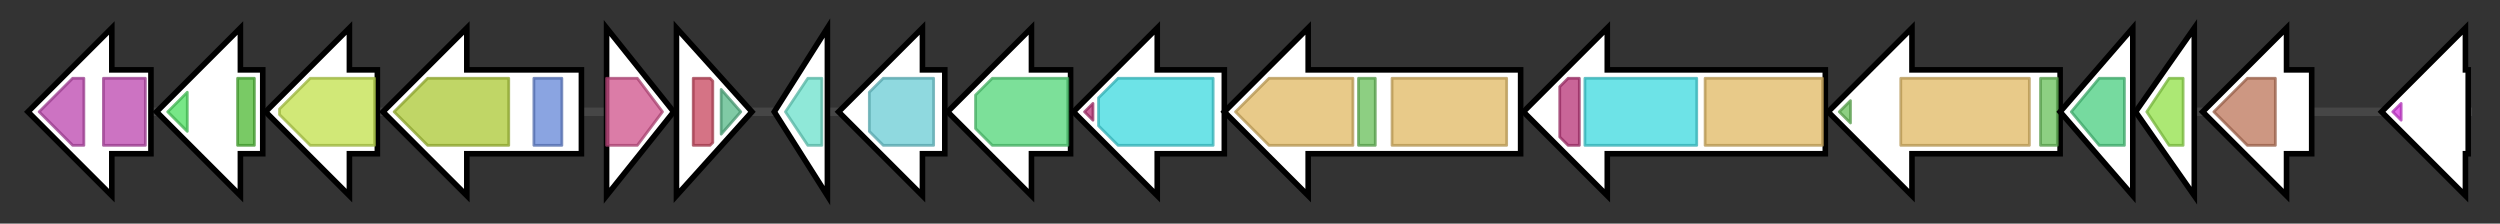 <svg version="1.1" baseProfile="full" xmlns="http://www.w3.org/2000/svg" width="894.367" height="80">
	<rect width="100%" height="100%" fill="#333333" stroke="none"/>
	<g>
		<line x1="10" y1="40.0" x2="884.367" y2="40.0" style="stroke:rgb(70,70,70); stroke-width:3 "/>
		<g>
			<title> (ACIAD2761)
putative multidrug resistance pump</title>
			<polygon class=" (ACIAD2761)
putative multidrug resistance pump" points="54,25 40,25 40,10 10,40 40,70 40,55 54,55" fill="rgb(255,255,255)" fill-opacity="1.0" stroke="rgb(0,0,0)" stroke-width="2"  />
			<g>
				<title>MatE (PF01554)
"MatE"</title>
				<polygon class="PF01554" points="14,40 26,28 30,28 30,52 26,52 14,40" stroke-linejoin="round" width="16" height="24" fill="rgb(187,69,173)" stroke="rgb(149,55,138)" stroke-width="1" opacity="0.75" />
			</g>
			<g>
				<title>MatE (PF01554)
"MatE"</title>
				<rect class="PF01554" x="37" y="28" stroke-linejoin="round" width="15" height="24" fill="rgb(187,69,173)" stroke="rgb(149,55,138)" stroke-width="1" opacity="0.75" />
			</g>
		</g>
		<g>
			<title> (ACIAD2762)
hypothetical protein; putative siderophore-interacting protein</title>
			<polygon class=" (ACIAD2762)
hypothetical protein; putative siderophore-interacting protein" points="94,25 86,25 86,10 56,40 86,70 86,55 94,55" fill="rgb(255,255,255)" fill-opacity="1.0" stroke="rgb(0,0,0)" stroke-width="2"  />
			<g>
				<title>SIP (PF04954)
"Siderophore-interacting protein"</title>
				<polygon class="PF04954" points="60,40 67,33 67,47" stroke-linejoin="round" width="11" height="24" fill="rgb(75,222,95)" stroke="rgb(60,177,76)" stroke-width="1" opacity="0.75" />
			</g>
			<g>
				<title>DUF2470 (PF10615)
"Protein of unknown function (DUF2470)"</title>
				<rect class="PF10615" x="85" y="28" stroke-linejoin="round" width="6" height="24" fill="rgb(77,184,50)" stroke="rgb(61,147,40)" stroke-width="1" opacity="0.75" />
			</g>
		</g>
		<g>
			<title> (ACIAD2763)
putative transport protein (MFS superfamily)</title>
			<polygon class=" (ACIAD2763)
putative transport protein (MFS superfamily)" points="135,25 125,25 125,10 95,40 125,70 125,55 135,55" fill="rgb(255,255,255)" fill-opacity="1.0" stroke="rgb(0,0,0)" stroke-width="2"  />
			<g>
				<title>MFS_1 (PF07690)
"Major Facilitator Superfamily"</title>
				<polygon class="PF07690" points="100,39 111,28 134,28 134,52 111,52 100,41" stroke-linejoin="round" width="34" height="24" fill="rgb(193,224,74)" stroke="rgb(154,179,59)" stroke-width="1" opacity="0.75" />
			</g>
		</g>
		<g>
			<title> (ACIAD2764)
putative ferric siderophore receptor protein</title>
			<polygon class=" (ACIAD2764)
putative ferric siderophore receptor protein" points="208,25 167,25 167,10 137,40 167,70 167,55 208,55" fill="rgb(255,255,255)" fill-opacity="1.0" stroke="rgb(0,0,0)" stroke-width="2"  />
			<g>
				<title>TonB_dep_Rec (PF00593)
"TonB dependent receptor"</title>
				<polygon class="PF00593" points="141,40 153,28 182,28 182,52 153,52" stroke-linejoin="round" width="45" height="24" fill="rgb(171,200,51)" stroke="rgb(136,160,40)" stroke-width="1" opacity="0.75" />
			</g>
			<g>
				<title>Plug (PF07715)
"TonB-dependent Receptor Plug Domain"</title>
				<rect class="PF07715" x="191" y="28" stroke-linejoin="round" width="10" height="24" fill="rgb(99,133,214)" stroke="rgb(79,106,171)" stroke-width="1" opacity="0.75" />
			</g>
		</g>
		<g>
			<title> (ACIAD2765)
putative thioesterase</title>
			<polygon class=" (ACIAD2765)
putative thioesterase" points="217,10 241,40 217,70" fill="rgb(255,255,255)" fill-opacity="1.0" stroke="rgb(0,0,0)" stroke-width="2"  />
			<g>
				<title>Thioesterase (PF00975)
"Thioesterase domain"</title>
				<polygon class="PF00975" points="217,28 228,28 237,40 228,52 217,52" stroke-linejoin="round" width="22" height="24" fill="rgb(207,80,138)" stroke="rgb(165,63,110)" stroke-width="1" opacity="0.75" />
			</g>
		</g>
		<g>
			<title>entD (ACIAD2766)
phosphopantetheinyl transferase component of siderophore synthetase</title>
			<polygon class="entD (ACIAD2766)
phosphopantetheinyl transferase component of siderophore synthetase" points="242,10 269,40 242,70" fill="rgb(255,255,255)" fill-opacity="1.0" stroke="rgb(0,0,0)" stroke-width="2"  />
			<g>
				<title>4PPT_N (PF17837)
"4'-phosphopantetheinyl transferase N-terminal domain"</title>
				<polygon class="PF17837" points="248,28 254,28 255,29 255,51 254,52 248,52" stroke-linejoin="round" width="7" height="24" fill="rgb(198,68,92)" stroke="rgb(158,54,73)" stroke-width="1" opacity="0.75" />
			</g>
			<g>
				<title>ACPS (PF01648)
"4'-phosphopantetheinyl transferase superfamily"</title>
				<polygon class="PF01648" points="258,32 265,40 258,48" stroke-linejoin="round" width="11" height="24" fill="rgb(85,184,135)" stroke="rgb(68,147,108)" stroke-width="1" opacity="0.75" />
			</g>
		</g>
		<g>
			<title> (ACIAD2767)
putative siderophore biosynthesis protein; putative acetyltransferase</title>
			<polygon class=" (ACIAD2767)
putative siderophore biosynthesis protein; putative acetyltransferase" points="277,40 296,10 296,70" fill="rgb(255,255,255)" fill-opacity="1.0" stroke="rgb(0,0,0)" stroke-width="2"  />
			<g>
				<title>Acetyltransf_8 (PF13523)
"Acetyltransferase (GNAT) domain"</title>
				<polygon class="PF13523" points="281,40 289,28 294,28 294,52 289,52" stroke-linejoin="round" width="14" height="24" fill="rgb(106,224,203)" stroke="rgb(84,179,162)" stroke-width="1" opacity="0.75" />
			</g>
		</g>
		<g>
			<title> (ACIAD2768)
putative ornithine decarboxylase</title>
			<polygon class=" (ACIAD2768)
putative ornithine decarboxylase" points="338,25 330,25 330,10 300,40 330,70 330,55 338,55" fill="rgb(255,255,255)" fill-opacity="1.0" stroke="rgb(0,0,0)" stroke-width="2"  />
			<g>
				<title>Orn_Arg_deC_N (PF02784)
"Pyridoxal-dependent decarboxylase, pyridoxal binding domain"</title>
				<polygon class="PF02784" points="311,33 316,28 334,28 334,52 316,52 311,47" stroke-linejoin="round" width="23" height="24" fill="rgb(106,204,212)" stroke="rgb(84,163,169)" stroke-width="1" opacity="0.75" />
			</g>
		</g>
		<g>
			<title> (ACIAD2769)
putative siderophore biosynthesis protein; putative Lysine/ornithine N-monooxygenase</title>
			<polygon class=" (ACIAD2769)
putative siderophore biosynthesis protein; putative Lysine/ornithine N-monooxygenase" points="383,25 369,25 369,10 339,40 369,70 369,55 383,55" fill="rgb(255,255,255)" fill-opacity="1.0" stroke="rgb(0,0,0)" stroke-width="2"  />
			<g>
				<title>K_oxygenase (PF13434)
"L-lysine 6-monooxygenase (NADPH-requiring)"</title>
				<polygon class="PF13434" points="349,34 355,28 382,28 382,52 355,52 349,46" stroke-linejoin="round" width="33" height="24" fill="rgb(81,213,119)" stroke="rgb(64,170,95)" stroke-width="1" opacity="0.75" />
			</g>
		</g>
		<g>
			<title>entE (ACIAD2770)
2,3-dihydroxybenzoate-AMP ligase</title>
			<polygon class="entE (ACIAD2770)
2,3-dihydroxybenzoate-AMP ligase" points="438,25 414,25 414,10 384,40 414,70 414,55 438,55" fill="rgb(255,255,255)" fill-opacity="1.0" stroke="rgb(0,0,0)" stroke-width="2"  />
			<g>
				<title>AMP-binding_C (PF13193)
"AMP-binding enzyme C-terminal domain"</title>
				<polygon class="PF13193" points="388,40 391,37 391,43" stroke-linejoin="round" width="7" height="24" fill="rgb(182,50,118)" stroke="rgb(145,39,94)" stroke-width="1" opacity="0.75" />
			</g>
			<g>
				<title>AMP-binding (PF00501)
"AMP-binding enzyme"</title>
				<polygon class="PF00501" points="393,35 400,28 434,28 434,52 400,52 393,45" stroke-linejoin="round" width="41" height="24" fill="rgb(60,217,223)" stroke="rgb(48,173,178)" stroke-width="1" opacity="0.75" />
			</g>
		</g>
		<g>
			<title> (ACIAD2771)
putative nonribosomal peptide synthetase with phosphopantetheine-binding domain</title>
			<polygon class=" (ACIAD2771)
putative nonribosomal peptide synthetase with phosphopantetheine-binding domain" points="544,25 468,25 468,10 438,40 468,70 468,55 544,55" fill="rgb(255,255,255)" fill-opacity="1.0" stroke="rgb(0,0,0)" stroke-width="2"  />
			<g>
				<title>Condensation (PF00668)
"Condensation domain"</title>
				<polygon class="PF00668" points="442,40 454,28 484,28 484,52 454,52" stroke-linejoin="round" width="45" height="24" fill="rgb(224,184,98)" stroke="rgb(179,147,78)" stroke-width="1" opacity="0.75" />
			</g>
			<g>
				<title>PP-binding (PF00550)
"Phosphopantetheine attachment site"</title>
				<rect class="PF00550" x="486" y="28" stroke-linejoin="round" width="6" height="24" fill="rgb(103,191,88)" stroke="rgb(82,152,70)" stroke-width="1" opacity="0.75" />
			</g>
			<g>
				<title>Condensation (PF00668)
"Condensation domain"</title>
				<rect class="PF00668" x="498" y="28" stroke-linejoin="round" width="41" height="24" fill="rgb(224,184,98)" stroke="rgb(179,147,78)" stroke-width="1" opacity="0.75" />
			</g>
		</g>
		<g>
			<title> (ACIAD2772)
putative non-ribosomal peptide synthetase with condensation, AMP-binding and phosphopantetheine-binding domains</title>
			<polygon class=" (ACIAD2772)
putative non-ribosomal peptide synthetase with condensation, AMP-binding and phosphopantetheine-binding domains" points="653,25 575,25 575,10 545,40 575,70 575,55 653,55" fill="rgb(255,255,255)" fill-opacity="1.0" stroke="rgb(0,0,0)" stroke-width="2"  />
			<g>
				<title>AMP-binding_C (PF13193)
"AMP-binding enzyme C-terminal domain"</title>
				<polygon class="PF13193" points="558,31 561,28 565,28 565,52 561,52 558,49" stroke-linejoin="round" width="7" height="24" fill="rgb(182,50,118)" stroke="rgb(145,39,94)" stroke-width="1" opacity="0.75" />
			</g>
			<g>
				<title>AMP-binding (PF00501)
"AMP-binding enzyme"</title>
				<rect class="PF00501" x="567" y="28" stroke-linejoin="round" width="40" height="24" fill="rgb(60,217,223)" stroke="rgb(48,173,178)" stroke-width="1" opacity="0.75" />
			</g>
			<g>
				<title>Condensation (PF00668)
"Condensation domain"</title>
				<rect class="PF00668" x="610" y="28" stroke-linejoin="round" width="42" height="24" fill="rgb(224,184,98)" stroke="rgb(179,147,78)" stroke-width="1" opacity="0.75" />
			</g>
		</g>
		<g>
			<title> (ACIAD2773)
putative non-ribosomal peptide synthetase with phosphopantetheine binding domain (EntF-like)</title>
			<polygon class=" (ACIAD2773)
putative non-ribosomal peptide synthetase with phosphopantetheine binding domain (EntF-like)" points="737,25 684,25 684,10 654,40 684,70 684,55 737,55" fill="rgb(255,255,255)" fill-opacity="1.0" stroke="rgb(0,0,0)" stroke-width="2"  />
			<g>
				<title>PP-binding (PF00550)
"Phosphopantetheine attachment site"</title>
				<polygon class="PF00550" points="658,40 662,36 662,44" stroke-linejoin="round" width="6" height="24" fill="rgb(103,191,88)" stroke="rgb(82,152,70)" stroke-width="1" opacity="0.75" />
			</g>
			<g>
				<title>Condensation (PF00668)
"Condensation domain"</title>
				<rect class="PF00668" x="680" y="28" stroke-linejoin="round" width="46" height="24" fill="rgb(224,184,98)" stroke="rgb(179,147,78)" stroke-width="1" opacity="0.75" />
			</g>
			<g>
				<title>PP-binding (PF00550)
"Phosphopantetheine attachment site"</title>
				<rect class="PF00550" x="730" y="28" stroke-linejoin="round" width="6" height="24" fill="rgb(103,191,88)" stroke="rgb(82,152,70)" stroke-width="1" opacity="0.75" />
			</g>
		</g>
		<g>
			<title>entA (ACIAD2774)
2,3-dihydro-2,3-dihydroxybenzoate dehydrogenase</title>
			<polygon class="entA (ACIAD2774)
2,3-dihydro-2,3-dihydroxybenzoate dehydrogenase" points="737,40 763,10 763,70" fill="rgb(255,255,255)" fill-opacity="1.0" stroke="rgb(0,0,0)" stroke-width="2"  />
			<g>
				<title>adh_short_C2 (PF13561)
"Enoyl-(Acyl carrier protein) reductase"</title>
				<polygon class="PF13561" points="741,40 751,28 760,28 760,52 751,52" stroke-linejoin="round" width="23" height="24" fill="rgb(73,205,127)" stroke="rgb(58,164,101)" stroke-width="1" opacity="0.75" />
			</g>
		</g>
		<g>
			<title>entB (ACIAD2775)
2,3-dihydro-2,3-dihydroxybenzoate synthetase, isochorismatase</title>
			<polygon class="entB (ACIAD2775)
2,3-dihydro-2,3-dihydroxybenzoate synthetase, isochorismatase" points="764,40 785,10 785,70" fill="rgb(255,255,255)" fill-opacity="1.0" stroke="rgb(0,0,0)" stroke-width="2"  />
			<g>
				<title>Isochorismatase (PF00857)
"Isochorismatase family"</title>
				<polygon class="PF00857" points="768,40 776,28 781,28 781,52 776,52" stroke-linejoin="round" width="17" height="24" fill="rgb(144,224,70)" stroke="rgb(115,179,56)" stroke-width="1" opacity="0.75" />
			</g>
		</g>
		<g>
			<title>entC (ACIAD2776)
isochorismate synthetase</title>
			<polygon class="entC (ACIAD2776)
isochorismate synthetase" points="827,25 818,25 818,10 788,40 818,70 818,55 827,55" fill="rgb(255,255,255)" fill-opacity="1.0" stroke="rgb(0,0,0)" stroke-width="2"  />
			<g>
				<title>Chorismate_bind (PF00425)
"chorismate binding enzyme"</title>
				<polygon class="PF00425" points="792,40 804,28 814,28 814,52 804,52" stroke-linejoin="round" width="25" height="24" fill="rgb(188,116,88)" stroke="rgb(150,92,70)" stroke-width="1" opacity="0.75" />
			</g>
		</g>
		<g>
			<title> (ACIAD2778)
putative transcriptional regulator (AraC family)</title>
			<polygon class=" (ACIAD2778)
putative transcriptional regulator (AraC family)" points="883,25 882,25 882,10 852,40 882,70 882,55 883,55" fill="rgb(255,255,255)" fill-opacity="1.0" stroke="rgb(0,0,0)" stroke-width="2"  />
			<g>
				<title>HTH_18 (PF12833)
"Helix-turn-helix domain"</title>
				<polygon class="PF12833" points="856,40 859,37 859,43" stroke-linejoin="round" width="7" height="24" fill="rgb(216,58,224)" stroke="rgb(172,46,179)" stroke-width="1" opacity="0.75" />
			</g>
		</g>
	</g>
</svg>
